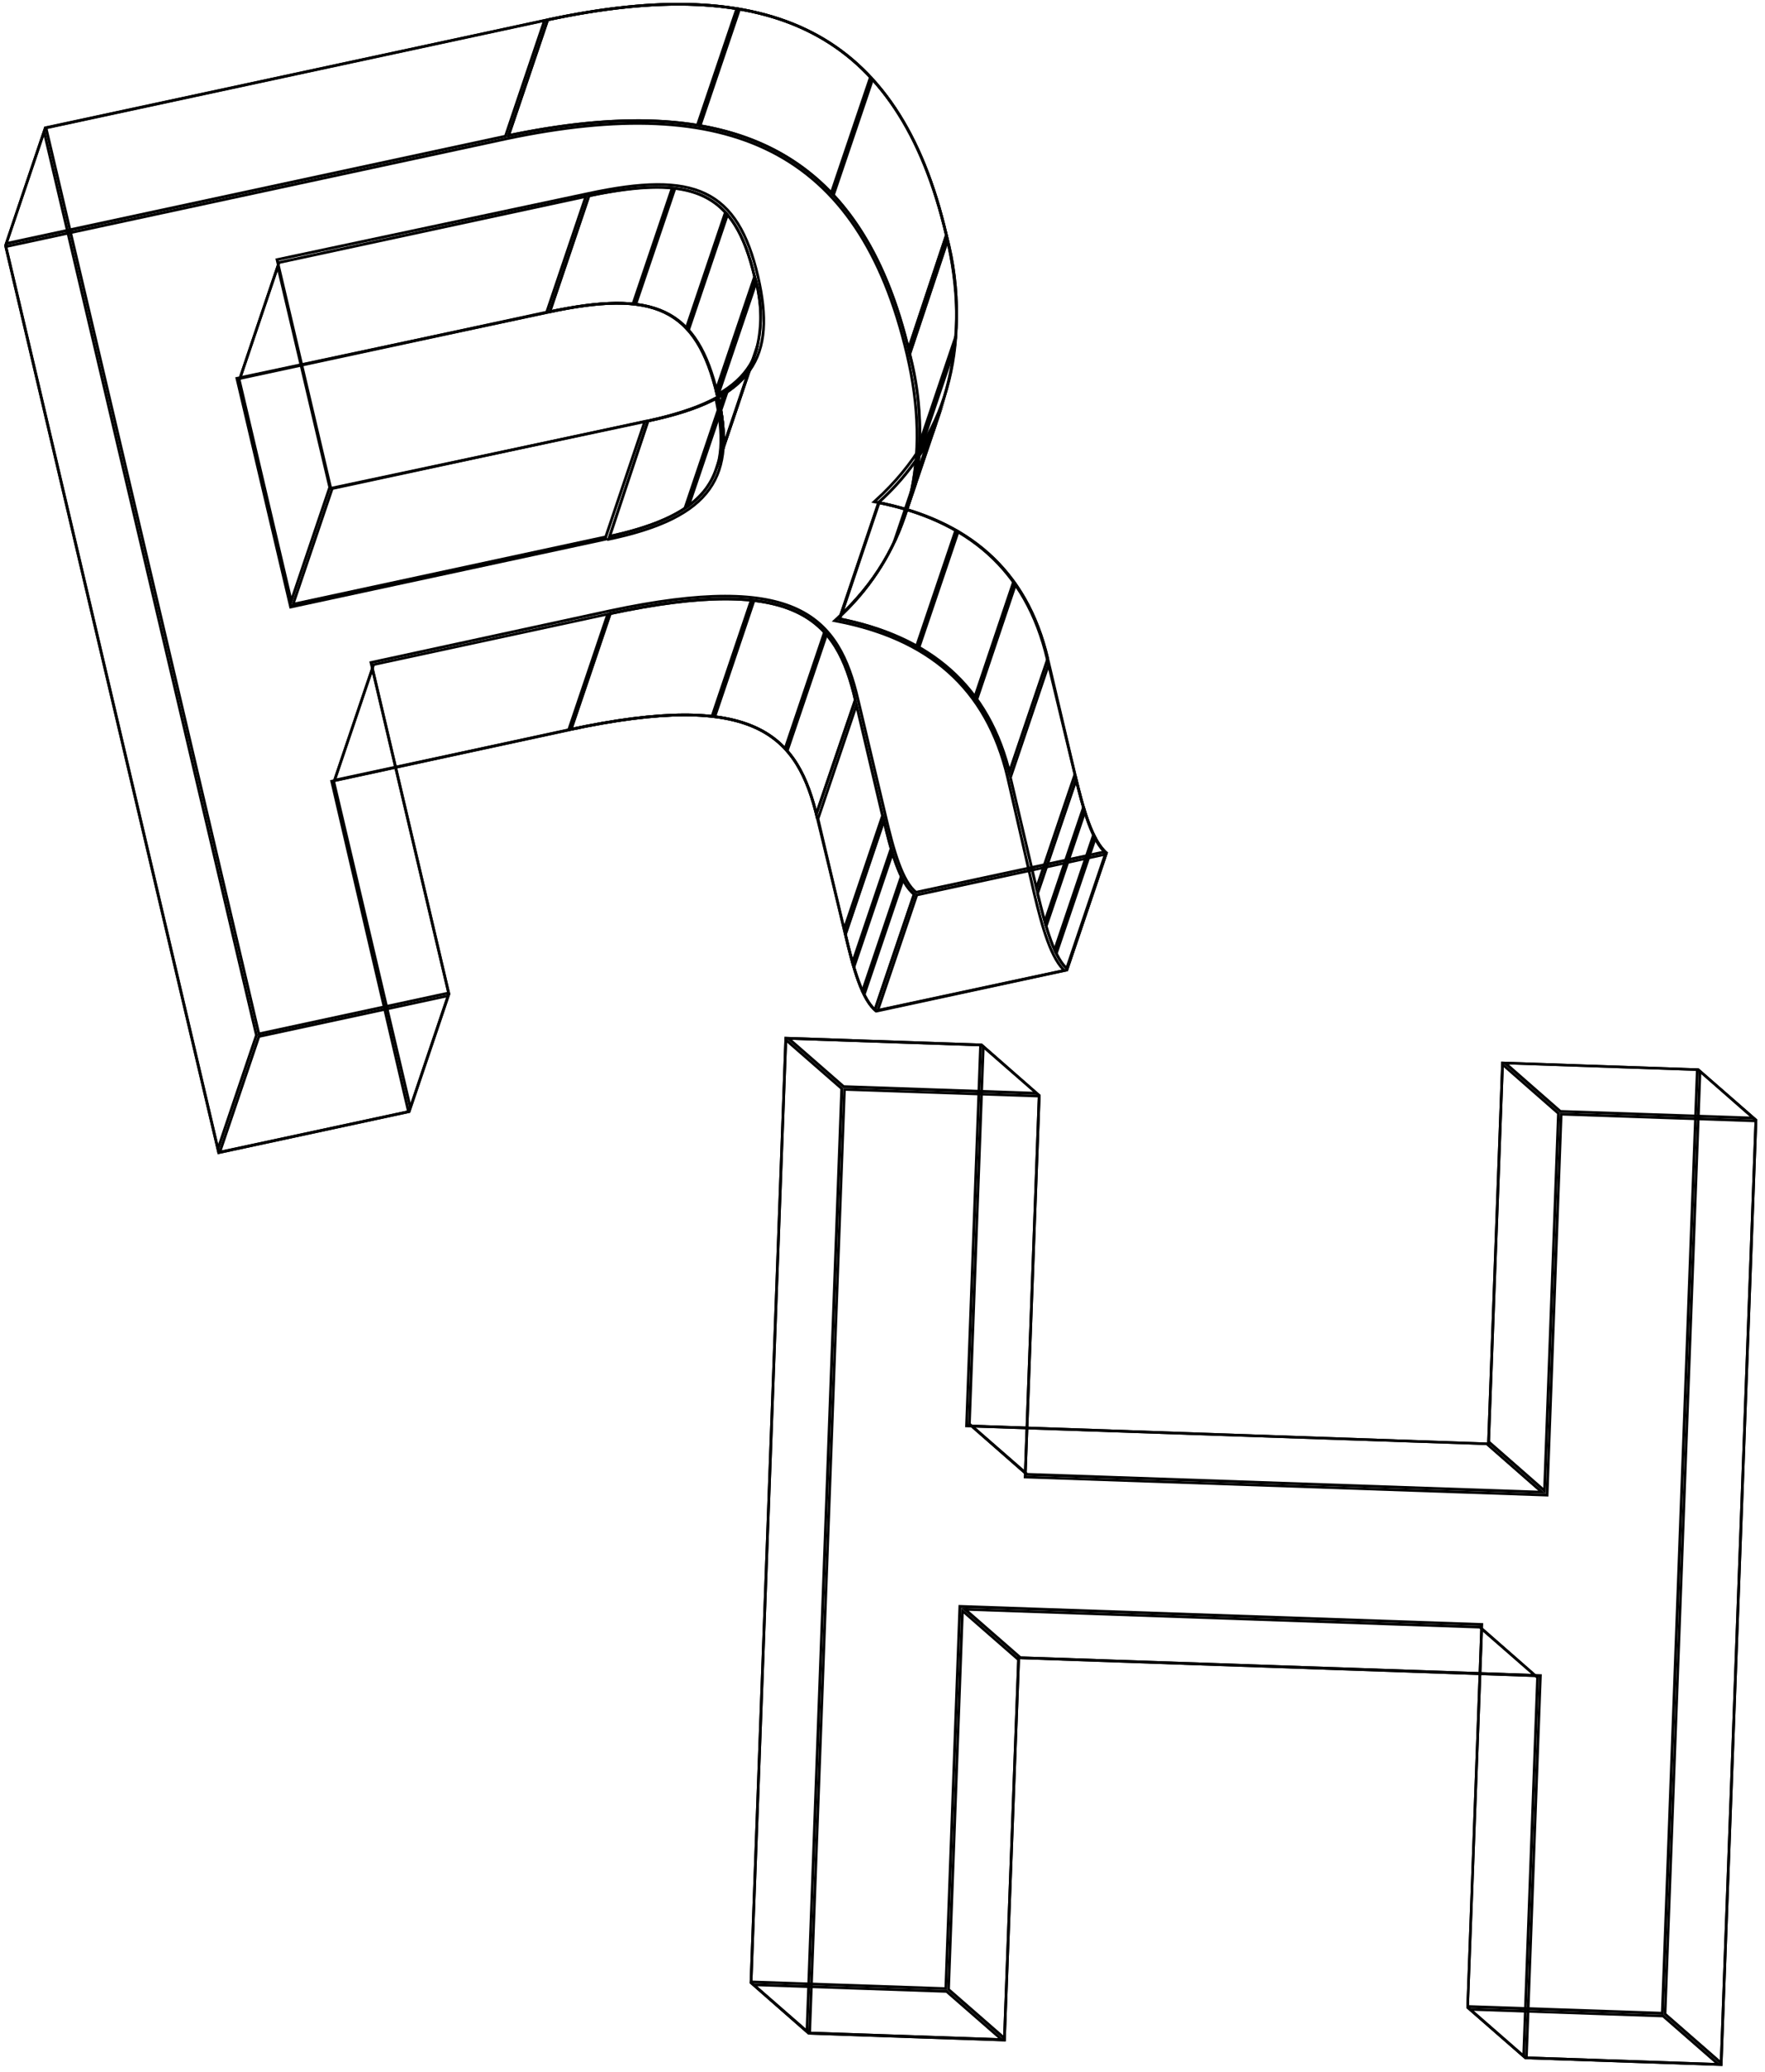 <svg xmlns="http://www.w3.org/2000/svg" xmlns:xlink="http://www.w3.org/1999/xlink" viewBox="0 0 80.43 94.41"><defs><style>.cls-1,.cls-4{fill:none;}.cls-2{isolation:isolate;}.cls-3{clip-path:url(#clip-path);}.cls-4{stroke:#000;stroke-miterlimit:10;stroke-width:0.25px;}.cls-5{clip-path:url(#clip-path-2);}.cls-6{clip-path:url(#clip-path-3);}.cls-7{clip-path:url(#clip-path-4);}.cls-8{clip-path:url(#clip-path-5);}.cls-9{clip-path:url(#clip-path-6);}.cls-10{clip-path:url(#clip-path-7);}.cls-11{clip-path:url(#clip-path-8);}.cls-12{clip-path:url(#clip-path-9);}.cls-13{clip-path:url(#clip-path-10);}.cls-14{clip-path:url(#clip-path-11);}.cls-15{clip-path:url(#clip-path-12);}.cls-16{clip-path:url(#clip-path-13);}.cls-17{clip-path:url(#clip-path-14);}.cls-18{clip-path:url(#clip-path-15);}.cls-19{clip-path:url(#clip-path-16);}.cls-20{clip-path:url(#clip-path-17);}.cls-21{clip-path:url(#clip-path-18);}.cls-22{clip-path:url(#clip-path-19);}.cls-23{clip-path:url(#clip-path-20);}.cls-24{clip-path:url(#clip-path-21);}.cls-25{clip-path:url(#clip-path-22);}.cls-26{clip-path:url(#clip-path-23);}.cls-27{clip-path:url(#clip-path-24);}.cls-28{clip-path:url(#clip-path-25);}.cls-29{clip-path:url(#clip-path-26);}.cls-30{clip-path:url(#clip-path-27);}.cls-31{clip-path:url(#clip-path-28);}.cls-32{clip-path:url(#clip-path-29);}.cls-33{clip-path:url(#clip-path-30);}.cls-34{clip-path:url(#clip-path-31);}.cls-35{clip-path:url(#clip-path-32);}.cls-36{clip-path:url(#clip-path-33);}.cls-37{clip-path:url(#clip-path-34);}.cls-38{clip-path:url(#clip-path-35);}</style><clipPath id="clip-path" transform="translate(0.19 0.13)"><path class="cls-1" d="M47,40.58c.37,1.55.77,3,1.44,3.55L39.71,46c-.67-.51-1.08-2-1.44-3.55L37,37.19c-.88-3.73-2.7-5.84-11.26-4L15,35.52,18.5,50.58,9.73,52.47,0,11.06,22.89,6.13C33,4,39,6.58,41.2,16c1.11,4.71.28,8.92-3.22,12.12,4.11.8,6.84,3,7.81,7.18ZM27.46,24.4c4.83-1,5.83-2.89,5-6.51-.92-3.93-2.83-4.77-7.66-3.73l-14.12,3,2.42,10.3,14.39-3.1"/></clipPath><clipPath id="clip-path-2" transform="translate(0.19 0.13)"><path class="cls-1" d="M48.86,35.17c.37,1.55.77,3,1.44,3.55L41.54,40.6c-.67-.5-1.08-2-1.44-3.55l-1.25-5.28c-.87-3.72-2.69-5.83-11.25-4L16.79,30.11l3.54,15.06-8.77,1.89L1.83,5.65,24.72.72C34.85-1.46,40.81,1.17,43,10.59c1.11,4.71.28,8.91-3.22,12.11,4.1.81,6.84,3.05,7.81,7.19ZM29.29,19c4.83-1,5.83-2.89,5-6.51-.92-3.94-2.83-4.78-7.66-3.74l-14.12,3,2.42,10.3L29.29,19"/></clipPath><clipPath id="clip-path-3" transform="translate(0.19 0.13)"><path class="cls-1" d="M48.86,35.17c.37,1.55.77,3,1.44,3.55l-1.83,5.41c-.67-.51-1.07-2-1.44-3.55Z"/></clipPath><clipPath id="clip-path-4" transform="translate(0.19 0.13)"><polygon class="cls-1" points="50.3 38.72 48.47 44.13 39.71 46.02 41.54 40.6 50.3 38.72"/></clipPath><clipPath id="clip-path-5" transform="translate(0.19 0.13)"><path class="cls-1" d="M41.54,40.6,39.71,46c-.67-.51-1.08-2-1.44-3.55l1.83-5.42C40.46,38.61,40.87,40.1,41.54,40.6Z"/></clipPath><clipPath id="clip-path-6" transform="translate(0.19 0.13)"><polygon class="cls-1" points="40.1 37.05 38.27 42.47 37.02 37.19 38.85 31.77 40.1 37.05"/></clipPath><clipPath id="clip-path-7" transform="translate(0.19 0.13)"><path class="cls-1" d="M38.85,31.77,37,37.19c-.88-3.73-2.7-5.84-11.26-4l1.83-5.41C36.16,25.94,38,28.05,38.85,31.77Z"/></clipPath><clipPath id="clip-path-8" transform="translate(0.19 0.13)"><polygon class="cls-1" points="27.6 27.78 25.77 33.19 14.96 35.52 16.79 30.11 27.6 27.78"/></clipPath><clipPath id="clip-path-9" transform="translate(0.19 0.13)"><polygon class="cls-1" points="16.79 30.11 20.33 45.17 18.5 50.58 14.96 35.52 16.79 30.11"/></clipPath><clipPath id="clip-path-10" transform="translate(0.19 0.13)"><polygon class="cls-1" points="20.33 45.17 18.5 50.58 9.73 52.47 11.56 47.05 20.33 45.17"/></clipPath><clipPath id="clip-path-11" transform="translate(0.19 0.13)"><polygon class="cls-1" points="11.56 47.05 9.73 52.47 0 11.06 1.83 5.64 11.56 47.05"/></clipPath><clipPath id="clip-path-12" transform="translate(0.19 0.13)"><polygon class="cls-1" points="1.83 5.64 24.72 0.72 22.89 6.13 0 11.06 1.83 5.64"/></clipPath><clipPath id="clip-path-13" transform="translate(0.19 0.13)"><path class="cls-1" d="M42.9,18.07l-1.83,5.41A11.15,11.15,0,0,1,38,28.12l1.83-5.42A11.06,11.06,0,0,0,42.9,18.07Z"/></clipPath><clipPath id="clip-path-14" transform="translate(0.19 0.13)"><path class="cls-1" d="M41.07,23.48A13.59,13.59,0,0,0,41.2,16C39,6.58,33,4,22.89,6.13L24.72.72C34.85-1.46,40.81,1.17,43,10.59a13.6,13.6,0,0,1-.13,7.48Z"/></clipPath><clipPath id="clip-path-15" transform="translate(0.19 0.13)"><path class="cls-1" d="M39.81,22.7c4.1.81,6.84,3.05,7.81,7.19L45.79,35.3c-1-4.14-3.7-6.38-7.81-7.18Z"/></clipPath><clipPath id="clip-path-16" transform="translate(0.19 0.13)"><polygon class="cls-1" points="47.62 29.89 48.86 35.17 47.03 40.58 45.79 35.3 47.62 29.89"/></clipPath><clipPath id="clip-path-17" transform="translate(0.19 0.13)"><path class="cls-1" d="M34.33,15.86,32.5,21.27a6.19,6.19,0,0,0-.07-3.38c-.92-3.93-2.83-4.77-7.66-3.73L26.6,8.74c4.83-1,6.74-.2,7.66,3.74A6.19,6.19,0,0,1,34.33,15.86Z"/></clipPath><clipPath id="clip-path-18" transform="translate(0.19 0.13)"><path class="cls-1" d="M32.5,21.27c-.51,1.52-2,2.48-5,3.13L29.29,19c3-.65,4.53-1.61,5-3.13C33.79,17.49,33.05,19.65,32.5,21.27Z"/></clipPath><clipPath id="clip-path-19" transform="translate(0.19 0.13)"><polygon class="cls-1" points="26.6 8.74 24.77 14.16 10.65 17.2 12.48 11.78 26.6 8.74"/></clipPath><clipPath id="clip-path-20" transform="translate(0.19 0.13)"><polygon class="cls-1" points="12.48 11.78 14.9 22.08 13.07 27.5 10.65 17.2 12.48 11.78"/></clipPath><clipPath id="clip-path-21" transform="translate(0.19 0.13)"><polygon class="cls-1" points="14.9 22.08 29.29 18.99 27.46 24.4 13.07 27.5 14.9 22.08"/></clipPath><clipPath id="clip-path-22" transform="translate(0.19 0.13)"><polygon class="cls-1" points="79.89 50.89 78.3 94.02 69.3 93.71 69.94 76.3 46.29 75.48 45.64 92.9 36.64 92.59 38.24 49.46 47.23 49.77 46.59 67.13 70.25 67.94 70.89 50.58 79.89 50.89"/></clipPath><clipPath id="clip-path-23" transform="translate(0.19 0.13)"><polygon class="cls-1" points="77.22 48.56 75.63 91.69 66.63 91.38 67.27 73.96 43.61 73.15 42.97 90.56 33.97 90.25 35.56 47.12 44.56 47.43 43.92 64.79 67.58 65.61 68.22 48.25 77.22 48.56"/></clipPath><clipPath id="clip-path-24" transform="translate(0.19 0.13)"><polygon class="cls-1" points="77.22 48.56 79.89 50.89 78.3 94.02 75.63 91.69 77.22 48.56"/></clipPath><clipPath id="clip-path-25" transform="translate(0.19 0.13)"><polygon class="cls-1" points="75.63 91.69 78.3 94.02 69.3 93.71 66.63 91.38 75.63 91.69"/></clipPath><clipPath id="clip-path-26" transform="translate(0.19 0.13)"><polygon class="cls-1" points="66.63 91.38 67.27 73.96 69.94 76.3 69.3 93.71 66.63 91.38"/></clipPath><clipPath id="clip-path-27" transform="translate(0.19 0.13)"><polygon class="cls-1" points="67.27 73.96 69.94 76.3 46.29 75.48 43.61 73.15 67.27 73.96"/></clipPath><clipPath id="clip-path-28" transform="translate(0.19 0.13)"><polygon class="cls-1" points="43.61 73.15 46.29 75.48 45.64 92.9 42.97 90.56 43.61 73.15"/></clipPath><clipPath id="clip-path-29" transform="translate(0.19 0.13)"><polygon class="cls-1" points="42.97 90.56 45.64 92.9 36.64 92.59 33.97 90.25 42.97 90.56"/></clipPath><clipPath id="clip-path-30" transform="translate(0.19 0.13)"><polygon class="cls-1" points="33.97 90.25 35.56 47.12 38.24 49.46 36.64 92.59 33.97 90.25"/></clipPath><clipPath id="clip-path-31" transform="translate(0.19 0.13)"><polygon class="cls-1" points="35.56 47.12 44.56 47.43 47.23 49.77 38.24 49.46 35.56 47.12"/></clipPath><clipPath id="clip-path-32" transform="translate(0.19 0.13)"><polygon class="cls-1" points="44.56 47.43 47.23 49.77 46.59 67.13 43.92 64.79 44.56 47.43"/></clipPath><clipPath id="clip-path-33" transform="translate(0.19 0.13)"><polygon class="cls-1" points="43.92 64.79 67.58 65.61 70.25 67.94 46.59 67.13 43.92 64.79"/></clipPath><clipPath id="clip-path-34" transform="translate(0.19 0.13)"><polygon class="cls-1" points="67.58 65.61 68.22 48.25 70.89 50.58 70.25 67.94 67.58 65.61"/></clipPath><clipPath id="clip-path-35" transform="translate(0.19 0.13)"><polygon class="cls-1" points="68.22 48.25 77.22 48.56 79.89 50.89 70.89 50.58 68.22 48.25"/></clipPath></defs><g id="Layer_2" data-name="Layer 2"><g id="Layer_1-2" data-name="Layer 1"><g class="cls-2"><g class="cls-2"><g class="cls-3"><path class="cls-4" d="M47,40.58c.37,1.55.77,3,1.44,3.55L39.71,46c-.67-.51-1.08-2-1.44-3.55L37,37.19c-.88-3.73-2.7-5.84-11.26-4L15,35.52,18.5,50.58,9.73,52.47,0,11.06,22.89,6.13C33,4,39,6.58,41.2,16c1.11,4.71.28,8.92-3.22,12.12,4.11.8,6.84,3,7.81,7.18ZM27.46,24.4c4.83-1,5.83-2.89,5-6.51-.92-3.93-2.83-4.77-7.66-3.73l-14.12,3,2.42,10.3,14.39-3.1" transform="translate(0.19 0.13)"/></g></g><g class="cls-2"><g class="cls-5"><path class="cls-4" d="M48.86,35.17c.37,1.55.77,3,1.44,3.55L41.54,40.6c-.67-.5-1.08-2-1.44-3.55l-1.25-5.28c-.87-3.72-2.69-5.83-11.25-4L16.79,30.11l3.54,15.06-8.77,1.89L1.83,5.65,24.72.72C34.85-1.46,40.81,1.17,43,10.59c1.11,4.71.28,8.91-3.22,12.11,4.1.81,6.84,3.05,7.81,7.19ZM29.29,19c4.83-1,5.83-2.89,5-6.51-.92-3.94-2.83-4.78-7.66-3.74l-14.12,3,2.42,10.3L29.29,19" transform="translate(0.19 0.13)"/></g></g><g class="cls-2"><g class="cls-6"><g class="cls-2"><path class="cls-4" d="M48.86,35.17,47,40.58c.37,1.55.77,3,1.44,3.55l1.83-5.41C49.63,38.21,49.23,36.72,48.86,35.17Z" transform="translate(0.19 0.13)"/><line class="cls-4" x1="49.44" y1="36.79" x2="47.61" y2="42.2"/><line class="cls-4" x1="49.9" y1="38.04" x2="48.07" y2="43.45"/></g><path class="cls-4" d="M48.86,35.17c.37,1.55.77,3,1.44,3.55l-1.83,5.41c-.67-.51-1.07-2-1.44-3.55Z" transform="translate(0.19 0.13)"/></g></g><g class="cls-2"><g class="cls-7"><polygon class="cls-4" points="50.49 38.84 48.66 44.26 39.9 46.14 41.73 40.73 50.49 38.84"/></g></g><g class="cls-2"><g class="cls-8"><g class="cls-2"><path class="cls-4" d="M41.54,40.6,39.71,46c-.67-.51-1.08-2-1.44-3.55l1.83-5.42C40.46,38.61,40.87,40.1,41.54,40.6Z" transform="translate(0.19 0.13)"/><line class="cls-4" x1="41.14" y1="39.93" x2="39.31" y2="45.34"/><line class="cls-4" x1="40.67" y1="38.68" x2="38.84" y2="44.09"/></g><path class="cls-4" d="M41.54,40.6,39.71,46c-.67-.51-1.08-2-1.44-3.55l1.83-5.42C40.46,38.61,40.87,40.1,41.54,40.6Z" transform="translate(0.19 0.13)"/></g></g><g class="cls-2"><g class="cls-9"><polygon class="cls-4" points="40.28 37.18 38.45 42.59 37.21 37.31 39.04 31.9 40.28 37.18"/></g></g><g class="cls-2"><g class="cls-10"><g class="cls-2"><path class="cls-4" d="M38.85,31.77,37,37.19c-.88-3.73-2.7-5.84-11.26-4l1.83-5.41C36.16,25.94,38,28.05,38.85,31.77Z" transform="translate(0.19 0.13)"/><line class="cls-4" x1="37.64" y1="28.8" x2="35.81" y2="34.21"/><line class="cls-4" x1="34.32" y1="27.29" x2="32.49" y2="32.71"/></g><path class="cls-4" d="M38.85,31.77,37,37.19c-.88-3.73-2.7-5.84-11.26-4l1.83-5.41C36.16,25.94,38,28.05,38.85,31.77Z" transform="translate(0.19 0.13)"/></g></g><g class="cls-2"><g class="cls-11"><polygon class="cls-4" points="27.79 27.9 25.96 33.32 15.15 35.64 16.98 30.23 27.79 27.9"/></g></g><g class="cls-2"><g class="cls-12"><polygon class="cls-4" points="16.98 30.23 20.52 45.29 18.69 50.71 15.15 35.64 16.98 30.23"/></g></g><g class="cls-2"><g class="cls-13"><polygon class="cls-4" points="20.52 45.29 18.69 50.71 9.92 52.59 11.75 47.18 20.52 45.29"/></g></g><g class="cls-2"><g class="cls-14"><polygon class="cls-4" points="11.75 47.18 9.92 52.59 0.19 11.18 2.02 5.77 11.75 47.18"/></g></g><g class="cls-2"><g class="cls-15"><polygon class="cls-4" points="2.02 5.77 24.91 0.84 23.08 6.26 0.19 11.18 2.02 5.77"/></g></g><g class="cls-2"><g class="cls-16"><g class="cls-2"><path class="cls-4" d="M43,10.59,41.2,16c1.11,4.71.28,8.92-3.22,12.12l1.83-5.42C43.31,19.5,44.14,15.3,43,10.59Z" transform="translate(0.19 0.13)"/><line class="cls-4" x1="42.63" y1="19.31" x2="40.8" y2="24.73"/></g><path class="cls-4" d="M42.9,18.07l-1.83,5.41A11.15,11.15,0,0,1,38,28.12l1.83-5.42A11.06,11.06,0,0,0,42.9,18.07Z" transform="translate(0.19 0.13)"/></g></g><g class="cls-2"><g class="cls-17"><g class="cls-2"><path class="cls-4" d="M24.72.72,22.89,6.13C33,4,39,6.58,41.2,16L43,10.59C40.81,1.17,34.85-1.46,24.72.72Z" transform="translate(0.19 0.13)"/><line class="cls-4" x1="33.66" y1="0.34" x2="31.83" y2="5.75"/><line class="cls-4" x1="39.74" y1="3.49" x2="37.91" y2="8.9"/><path class="cls-4" d="M43,10.59,41.2,16c1.11,4.71.28,8.92-3.22,12.12l1.83-5.42C43.31,19.5,44.14,15.3,43,10.59Z" transform="translate(0.19 0.13)"/><line class="cls-4" x1="43.65" y1="15.24" x2="41.82" y2="20.65"/></g><path class="cls-4" d="M41.07,23.48A13.59,13.59,0,0,0,41.2,16C39,6.58,33,4,22.89,6.13L24.72.72C34.85-1.46,40.81,1.17,43,10.59a13.6,13.6,0,0,1-.13,7.48Z" transform="translate(0.19 0.13)"/></g></g><g class="cls-2"><g class="cls-18"><g class="cls-2"><path class="cls-4" d="M39.81,22.7,38,28.12c4.11.8,6.84,3,7.81,7.18l1.83-5.41C46.65,25.75,43.91,23.51,39.81,22.7Z" transform="translate(0.19 0.13)"/><line class="cls-4" x1="43.63" y1="24.13" x2="41.8" y2="29.54"/><line class="cls-4" x1="46.26" y1="26.49" x2="44.44" y2="31.9"/></g><path class="cls-4" d="M39.81,22.7c4.1.81,6.84,3.05,7.81,7.19L45.79,35.3c-1-4.14-3.7-6.38-7.81-7.18Z" transform="translate(0.19 0.13)"/></g></g><g class="cls-2"><g class="cls-19"><polygon class="cls-4" points="47.81 30.01 49.05 35.29 47.22 40.7 45.98 35.43 47.81 30.01"/></g></g><g class="cls-2"><g class="cls-20"><g class="cls-2"><path class="cls-4" d="M29.29,19,27.46,24.4c4.83-1,5.83-2.89,5-6.51l1.83-5.41C35.12,16.1,34.12,18,29.29,19Z" transform="translate(0.19 0.13)"/><line class="cls-4" x1="34.61" y1="15.67" x2="32.78" y2="21.08"/><path class="cls-4" d="M34.26,12.48l-1.83,5.41c-.92-3.93-2.83-4.77-7.66-3.73L26.6,8.74C31.43,7.7,33.34,8.54,34.26,12.48Z" transform="translate(0.19 0.13)"/><line class="cls-4" x1="33.13" y1="9.65" x2="31.3" y2="15.07"/><line class="cls-4" x1="30.72" y1="8.5" x2="28.89" y2="13.91"/></g><path class="cls-4" d="M34.33,15.86,32.5,21.27a6.19,6.19,0,0,0-.07-3.38c-.92-3.93-2.83-4.77-7.66-3.73L26.6,8.74c4.83-1,6.74-.2,7.66,3.74A6.19,6.19,0,0,1,34.33,15.86Z" transform="translate(0.19 0.13)"/></g></g><g class="cls-2"><g class="cls-21"><g class="cls-2"><path class="cls-4" d="M29.29,19,27.46,24.4c4.83-1,5.83-2.89,5-6.51l1.83-5.41C35.12,16.1,34.12,18,29.29,19Z" transform="translate(0.19 0.13)"/><line class="cls-4" x1="33.1" y1="17.77" x2="31.27" y2="23.18"/></g><path class="cls-4" d="M32.5,21.27c-.51,1.52-2,2.48-5,3.13L29.29,19c3-.65,4.53-1.61,5-3.13C33.79,17.49,33.05,19.65,32.5,21.27Z" transform="translate(0.19 0.13)"/></g></g><g class="cls-2"><g class="cls-22"><polygon class="cls-4" points="26.79 8.87 24.96 14.28 10.84 17.32 12.67 11.91 26.79 8.87"/></g></g><g class="cls-2"><g class="cls-23"><polygon class="cls-4" points="12.67 11.91 15.09 22.21 13.26 27.62 10.84 17.32 12.67 11.91"/></g></g><g class="cls-2"><g class="cls-24"><polygon class="cls-4" points="15.09 22.21 29.48 19.11 27.65 24.52 13.26 27.62 15.09 22.21"/></g></g></g><g class="cls-2"><g class="cls-2"><g class="cls-25"><polygon class="cls-4" points="80.08 51.02 78.49 94.15 69.49 93.84 70.13 76.42 46.48 75.61 45.83 93.02 36.83 92.71 38.42 49.58 47.42 49.89 46.78 67.25 70.44 68.07 71.08 50.71 80.08 51.02"/></g></g><g class="cls-2"><g class="cls-26"><polygon class="cls-4" points="77.41 48.68 75.81 91.81 66.81 91.5 67.46 74.09 43.8 73.27 43.16 90.69 34.16 90.38 35.75 47.25 44.75 47.56 44.11 64.92 67.77 65.73 68.41 48.37 77.41 48.68"/></g></g><g class="cls-2"><g class="cls-27"><polygon class="cls-4" points="77.41 48.68 80.08 51.02 78.49 94.15 75.81 91.81 77.41 48.68"/></g></g><g class="cls-2"><g class="cls-28"><polygon class="cls-4" points="75.81 91.81 78.49 94.15 69.49 93.84 66.81 91.5 75.81 91.81"/></g></g><g class="cls-2"><g class="cls-29"><polygon class="cls-4" points="66.81 91.5 67.46 74.09 70.13 76.42 69.49 93.84 66.81 91.5"/></g></g><g class="cls-2"><g class="cls-30"><polygon class="cls-4" points="67.46 74.09 70.13 76.42 46.48 75.61 43.8 73.27 67.46 74.09"/></g></g><g class="cls-2"><g class="cls-31"><polygon class="cls-4" points="43.8 73.27 46.48 75.61 45.83 93.02 43.16 90.69 43.8 73.27"/></g></g><g class="cls-2"><g class="cls-32"><polygon class="cls-4" points="43.16 90.69 45.83 93.02 36.83 92.71 34.16 90.38 43.16 90.69"/></g></g><g class="cls-2"><g class="cls-33"><polygon class="cls-4" points="34.16 90.38 35.75 47.25 38.42 49.58 36.83 92.71 34.16 90.38"/></g></g><g class="cls-2"><g class="cls-34"><polygon class="cls-4" points="35.75 47.25 44.75 47.56 47.42 49.89 38.42 49.58 35.75 47.25"/></g></g><g class="cls-2"><g class="cls-35"><polygon class="cls-4" points="44.75 47.56 47.42 49.89 46.78 67.25 44.11 64.92 44.75 47.56"/></g></g><g class="cls-2"><g class="cls-36"><polygon class="cls-4" points="44.11 64.92 67.77 65.73 70.44 68.07 46.78 67.25 44.11 64.92"/></g></g><g class="cls-2"><g class="cls-37"><polygon class="cls-4" points="67.77 65.73 68.41 48.37 71.08 50.71 70.44 68.07 67.77 65.73"/></g></g><g class="cls-2"><g class="cls-38"><polygon class="cls-4" points="68.41 48.37 77.41 48.68 80.08 51.02 71.08 50.71 68.41 48.37"/></g></g></g></g></g></svg>
